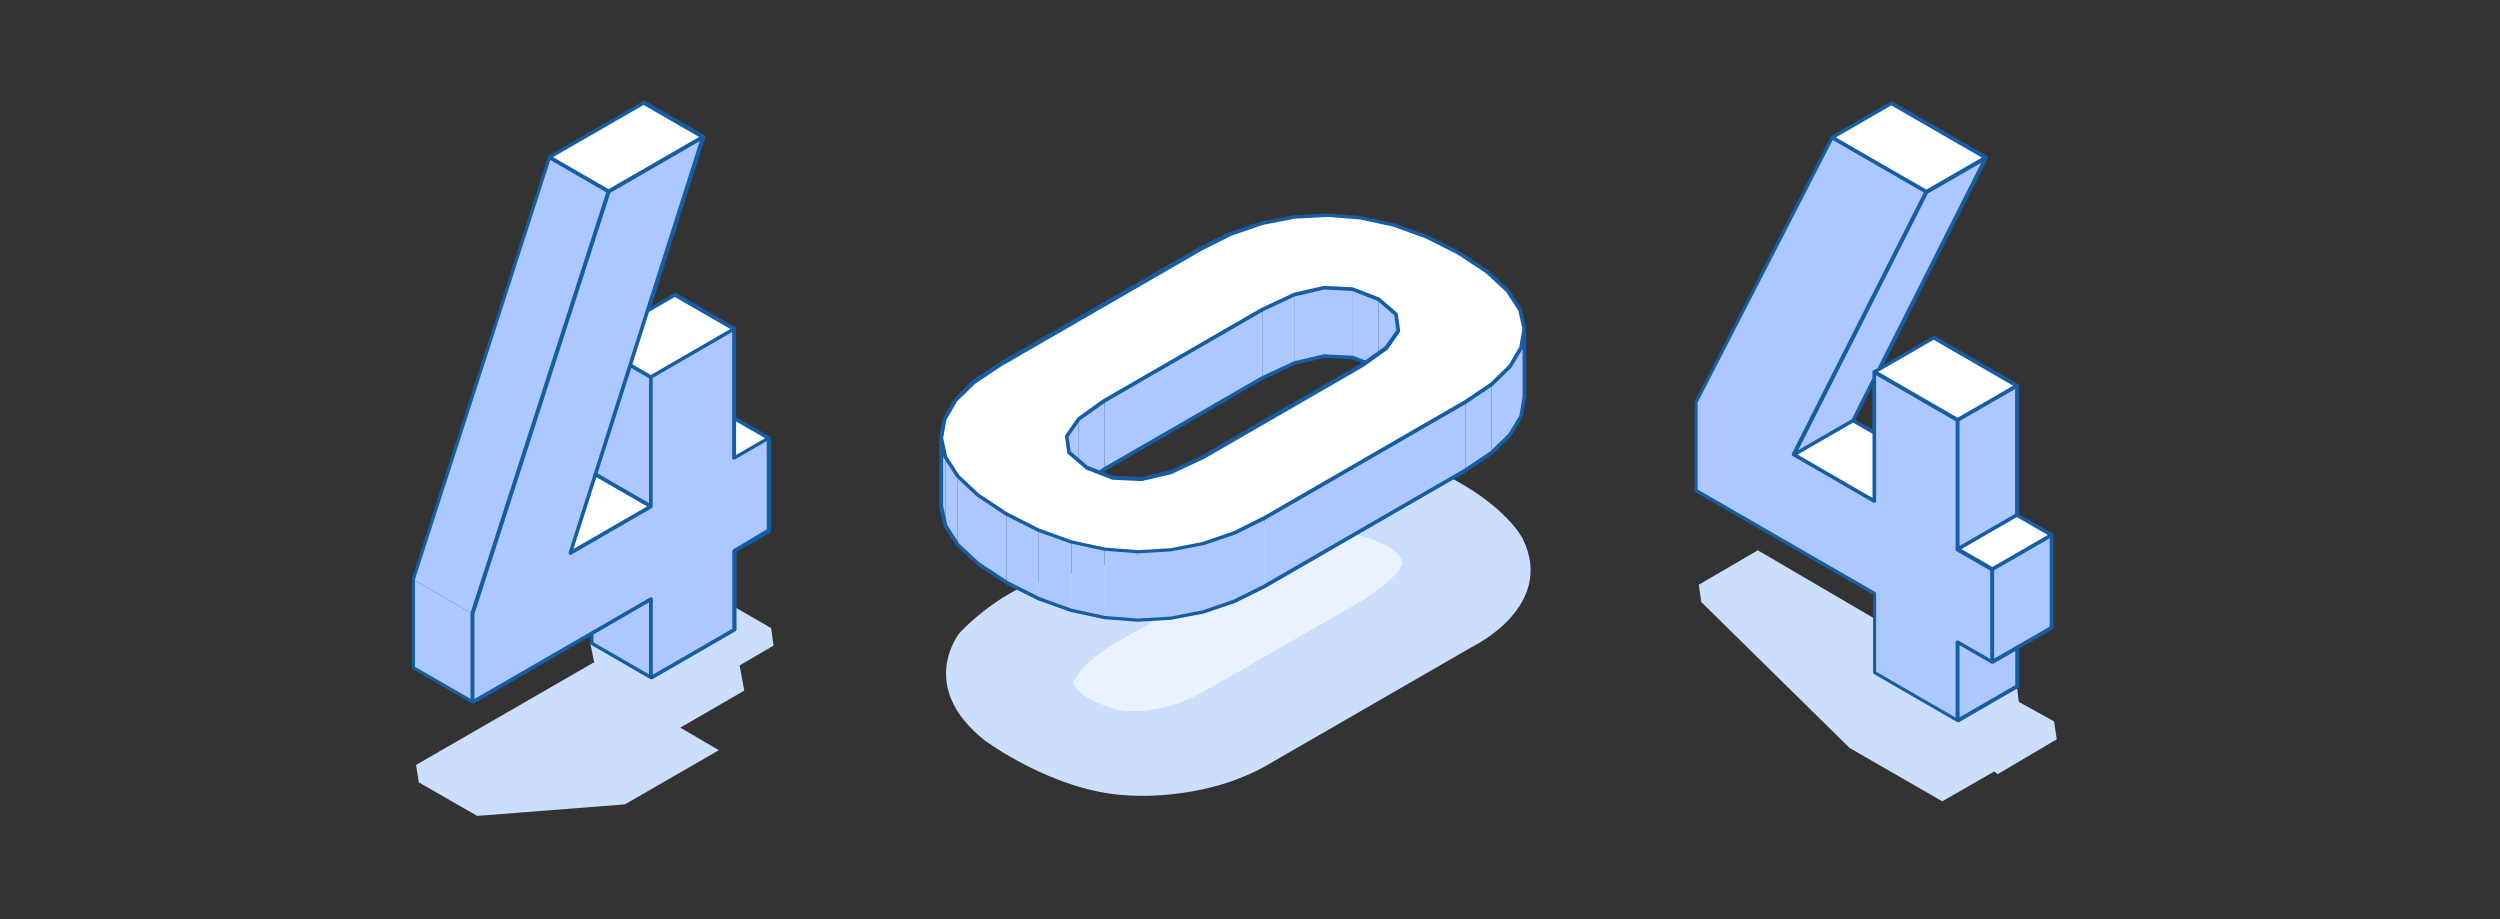 <?xml version="1.0" encoding="utf-8"?>
<!-- Generator: Adobe Illustrator 26.1.0, SVG Export Plug-In . SVG Version: 6.00 Build 0)  -->
<svg version="1.1" xmlns="http://www.w3.org/2000/svg" xmlns:xlink="http://www.w3.org/1999/xlink" x="0px" y="0px"
	 viewBox="0 0 1648.2 606" style="enable-background:new 0 0 1648.2 606;" xml:space="preserve">
<rect x="0" y="0" width="1648.2" height="606" fill="#333333" stroke="none"/>
<style type="text/css">
	.st0{display:none;}
	.st1{display:inline;fill:#EBF2FF;}
	.st2{fill:#CCDEFE;}
	.st3{fill:#EBF2FF;}
	.st4{fill:#ACC8FE;}
	.st5{fill:#FFFFFF;}
	.st6{display:inline;}
	.st7{fill:#175DA3;}
</style>
<g id="Background" class="st0">
	<rect x="-485.9" y="-409.1" class="st1" width="2600" height="1621"/>
</g>
<g id="Shadow">
	<polygon class="st2" points="314.6,537.9 412,530.3 473.9,494.6 448.5,479.7 490.7,455.3 487.6,438.7 510,425.6 508.4,414.1 
		478.1,396.6 389.2,424.2 391.7,436.6 274.3,504.3 276.1,515.8 	"/>
	<path class="st2" d="M1003.9,355.2c0,0-10.2-21.3-50.3-41.7l-278.9,73.1c0,0-20.9,8.9-41.8,30.3c0,0-29.2,35.2,16.4,71.3
		c0,0,45,33.4,93,36.1c0,0,48.4,4.7,91.2-18.8L971,426.2C971,426.2,1025.9,399.8,1003.9,355.2z"/>
	<path class="st3" d="M924.5,371.6c-0.1,0.4-0.2,0.8-0.4,1.3c-3.7,8.4-24,21.9-24,21.9l-105.2,60.4c-33.2,19.1-59,12.5-59,12.5
		c-30.2-9.1-28.1-18.4-28.1-18.4c7.1-13.8,26.1-24.4,26.1-24.4l31.7-18.3l124.4-55.2C925.7,359.4,924.5,371.6,924.5,371.6z"/>
	<polygon class="st2" points="1158.9,362.8 1120,385.5 1121.6,396.9 1219.4,493.1 1280.5,528.3 1314.8,508.6 1317,510.4 1356,487.4 
		1354.2,475.6 1330.9,462.7 1328.9,444.7 1240.4,410.5 	"/>
</g>
<g id="Fill">
	<g>
		<polygon class="st4" points="1313.5,375.3 1313.5,436.4 1290.6,423.2 1290.6,475.1 1235.7,443.3 1235.7,391.5 1118,323.5 
			1118,265.2 1207.8,90.6 1270,126.5 1182.6,299.7 1235.7,330.4 1235.7,285.2 1235.7,249.3 1235.7,245.2 1290.6,276.9 1290.6,362.1 
					"/>
		<polygon class="st4" points="1313.5,436.4 1313.5,375.3 1352.6,352.7 1352.6,413.8 1329.8,427 		"/>
		<polygon class="st5" points="1313.5,375.3 1290.6,362.1 1329.8,339.5 1352.6,352.7 		"/>
		<polygon class="st4" points="1290.6,362.1 1290.6,276.9 1329.8,254.3 1329.8,339.5 		"/>
		<polygon class="st5" points="1235.7,330.4 1182.6,299.7 1221.7,277.1 1235.7,285.2 		"/>
		<polygon class="st4" points="1290.6,423.2 1313.5,436.4 1329.8,427 1329.8,452.5 1290.6,475.1 		"/>
		<polygon class="st5" points="1270,126.5 1207.8,90.6 1246.9,68 1309.1,103.9 		"/>
		<polygon class="st4" points="1182.6,299.7 1270,126.5 1309.1,103.9 1238.7,243.4 1235.7,245.2 1235.7,249.3 1221.7,277.1 		"/>
		<polygon class="st5" points="1290.6,276.9 1235.7,245.2 1238.7,243.4 1274.8,222.6 1329.8,254.3 		"/>
	</g>
	<g>
		<polygon class="st4" points="663.5,384 644.8,371.6 644.8,326.4 663.5,338.8 		"/>
		<polygon class="st4" points="644.8,371.6 631.4,359.1 631.4,313.9 644.8,326.4 		"/>
		<polygon class="st4" points="631.4,359.1 623.3,346.5 623.3,301.3 631.4,313.9 		"/>
		<polygon class="st4" points="623.3,346.5 620.5,333.8 620.5,288.6 623.3,301.3 		"/>
		<polygon class="st4" points="1005,261.8 1002.8,274.4 1002.8,229.2 1005,216.7 		"/>
		<polygon class="st4" points="1002.8,274.4 995.5,286.6 995.5,241.4 1002.8,229.2 		"/>
		<polygon class="st4" points="995.5,286.6 983.3,298.4 983.3,253.3 995.5,241.4 		"/>
		<polygon class="st4" points="983.3,298.4 966.1,310 966.1,264.8 983.3,253.3 		"/>
		<polygon class="st4" points="966.1,310 833.5,386.5 833.5,341.3 966.1,264.8 		"/>
		<polygon class="st4" points="833.5,386.5 813.6,396.4 813.6,351.2 833.5,341.3 		"/>
		<polygon class="st4" points="813.6,396.4 793,403.5 793,358.3 813.6,351.2 		"/>
		<polygon class="st4" points="793,403.5 771.9,407.6 771.9,362.4 793,358.3 		"/>
		<polygon class="st4" points="771.9,407.6 750.1,408.9 750.1,363.7 771.9,362.4 		"/>
		<polygon class="st4" points="750.1,408.9 728.2,407.2 728.2,362 750.1,363.7 		"/>
		<polygon class="st4" points="728.2,407.2 706.4,402.5 706.4,357.3 728.2,362 		"/>
		<polygon class="st4" points="706.4,402.5 684.8,394.7 684.8,349.6 706.4,357.3 		"/>
		<polygon class="st4" points="684.8,394.7 663.5,384 663.5,338.8 684.8,349.6 		"/>
		<path class="st5" d="M733.7,314.9l18.5,0.9l19.7-4.6l20.7-9.7l104.5-60.3l3-2.2l8.6-6.1l5.2-3.7l6.4-9.2l1.5-2.2l-1.5-10.7
			l-11.6-10l-17.3-6.7l-18.5-0.9l-19.7,4.6l-20.7,9.7l-104.5,60.3l-16.8,12l-7.9,11.4l1.5,10.7l6.4,5.5l5.2,4.5l8.6,3.3L733.7,314.9
			z M663.5,338.8l-18.7-12.4l-13.4-12.5l-8.1-12.6l-2.8-12.7l2.3-12.6l7.2-12.2l12.1-11.8l17-11.4l132.5-76.5l20-9.9l20.6-7
			l21.2-4.1l21.8-1.3l22,1.7l21.8,4.7l21.6,7.7l21.4,10.8l18.7,12.4l13.5,12.5l8.2,12.5l2.9,12.6l-2.2,12.5l-7.2,12.2l-12.2,11.9
			l-17.2,11.6l-132.5,76.5l-20,9.9l-20.6,7l-21.2,4.1l-21.8,1.3l-22-1.7l-21.8-4.7l-21.6-7.7L663.5,338.8z"/>
		<polygon class="st4" points="900.1,239 891.4,235.7 891.4,190.5 908.7,197.2 908.7,232.9 		"/>
		<polygon class="st4" points="891.4,235.7 872.9,234.8 872.9,189.6 891.4,190.5 		"/>
		<polygon class="st4" points="872.9,234.8 853.2,239.4 853.2,194.2 872.9,189.6 		"/>
		<polygon class="st4" points="853.2,239.4 832.5,249.1 832.5,203.9 853.2,194.2 		"/>
		<polygon class="st4" points="832.5,249.1 728.1,309.4 728.1,264.2 832.5,203.9 		"/>
		<polygon class="st4" points="728.1,309.4 725,311.6 716.4,308.2 711.2,303.8 711.2,276.2 728.1,264.2 		"/>
		<polygon class="st4" points="908.7,197.2 920.3,207.2 920.3,220.1 913.9,229.2 908.7,232.9 		"/>
		<polygon class="st4" points="703.3,287.6 711.2,276.2 711.2,303.8 704.8,298.3 		"/>
		<polygon class="st4" points="920.3,207.2 921.9,217.9 920.3,220.1 		"/>
	</g>
	<g>
		<polygon class="st4" points="506.9,288.9 506.9,350 484.1,363.2 484.1,415.1 429.1,446.8 429.1,395 390,417.5 311.4,462.9 
			311.4,404.6 401.2,126.3 463.4,90.4 426.9,204.7 415.5,240.7 392.5,312.7 376,364.5 429.1,333.8 429.1,248.6 484.1,216.9 
			484.1,275.7 484.1,302.1 		"/>
		<polygon class="st4" points="429.1,395 429.1,446.8 390,424.2 390,417.5 		"/>
		<polygon class="st5" points="506.9,288.9 484.1,302.1 484.1,275.7 		"/>
		<polygon class="st4" points="429.1,248.6 429.1,333.8 392.5,312.7 415.5,240.7 		"/>
		<polygon class="st4" points="311.4,404.6 311.4,462.9 272.3,440.3 272.3,382 		"/>
		<polygon class="st4" points="401.2,126.3 311.4,404.6 272.3,382 362.1,103.7 		"/>
		<polygon class="st5" points="429.1,333.8 376,364.5 392.5,312.7 		"/>
		<polygon class="st5" points="463.4,90.4 401.2,126.3 362.1,103.7 424.3,67.8 		"/>
		<polygon class="st5" points="484.1,216.9 429.1,248.6 415.5,240.7 426.9,204.7 444.9,194.3 		"/>
	</g>
</g>
<g id="Text" class="st0">
	<g class="st6">
		<path class="st7" d="M435.4,693.4c-5.8-1.7-10-3.7-12.6-6.1c-2.6-2.4-4-5.4-4-9c0-4,1.6-7.4,4.8-10c3.2-2.6,7.4-4,12.6-4
			c3.5,0,6.6,0.7,9.4,2c2.8,1.4,4.9,3.2,6.4,5.6c1.5,2.4,2.3,5,2.3,7.8h-6.8c0-3.1-1-5.5-3-7.3c-2-1.8-4.7-2.7-8.3-2.7
			c-3.3,0-5.9,0.7-7.8,2.2c-1.9,1.5-2.8,3.5-2.8,6.1c0,2.1,0.9,3.9,2.7,5.3c1.8,1.4,4.8,2.8,9,4c4.3,1.2,7.6,2.5,10,4
			c2.4,1.4,4.2,3.1,5.3,5c1.2,1.9,1.7,4.2,1.7,6.8c0,4.1-1.6,7.5-4.9,10s-7.6,3.7-13,3.7c-3.5,0-6.8-0.7-9.8-2c-3-1.3-5.4-3.2-7-5.5
			c-1.7-2.3-2.5-5-2.5-8h6.8c0,3.1,1.1,5.5,3.4,7.3c2.3,1.8,5.3,2.7,9.2,2.7c3.6,0,6.3-0.7,8.2-2.2c1.9-1.5,2.8-3.4,2.8-5.9
			s-0.9-4.4-2.6-5.8C443.2,696,440,694.7,435.4,693.4z"/>
		<path class="st7" d="M460.3,696.8c0-3.7,0.7-7.1,2.2-10.1c1.5-3,3.5-5.3,6.1-6.9c2.6-1.6,5.6-2.4,8.9-2.4c5.2,0,9.4,1.8,12.6,5.4
			c3.2,3.6,4.8,8.4,4.8,14.3v0.5c0,3.7-0.7,7-2.1,10c-1.4,2.9-3.4,5.2-6.1,6.9c-2.6,1.6-5.7,2.5-9.1,2.5c-5.2,0-9.3-1.8-12.5-5.4
			c-3.2-3.6-4.8-8.3-4.8-14.2V696.8z M466.9,697.6c0,4.2,1,7.6,2.9,10.2c2,2.6,4.6,3.8,7.9,3.8c3.3,0,5.9-1.3,7.9-3.9
			c1.9-2.6,2.9-6.2,2.9-10.9c0-4.2-1-7.6-3-10.1c-2-2.6-4.6-3.9-7.9-3.9c-3.2,0-5.8,1.3-7.8,3.8
			C467.8,689.2,466.9,692.8,466.9,697.6z"/>
		<path class="st7" d="M521.5,684c-1-0.2-2.1-0.2-3.2-0.2c-4.3,0-7.2,1.8-8.7,5.4v27h-6.5v-38h6.3l0.1,4.4c2.1-3.4,5.2-5.1,9.1-5.1
			c1.3,0,2.2,0.2,2.9,0.5V684z"/>
		<path class="st7" d="M545.9,684c-1-0.2-2.1-0.2-3.2-0.2c-4.3,0-7.2,1.8-8.7,5.4v27h-6.5v-38h6.3l0.1,4.4c2.1-3.4,5.2-5.1,9.1-5.1
			c1.3,0,2.2,0.2,2.9,0.5V684z"/>
		<path class="st7" d="M564.3,706.6l8.9-28.5h7L564.8,722c-2.4,6.3-6.1,9.5-11.3,9.5l-1.2-0.1l-2.4-0.5v-5.3l1.8,0.1
			c2.2,0,3.9-0.4,5.2-1.3c1.2-0.9,2.2-2.5,3-4.9l1.4-3.9l-13.6-37.6h7.1L564.3,706.6z"/>
		<path class="st7" d="M585.7,726.4l-3.7-2.5c2.2-3.1,3.4-6.2,3.4-9.5v-5.9h6.4v5.1c0,2.4-0.6,4.7-1.7,7.1
			C588.9,723,587.4,724.9,585.7,726.4z"/>
		<path class="st7" d="M626.7,668.9v9.2h7.1v5h-7.1v23.6c0,1.5,0.3,2.7,0.9,3.4s1.7,1.1,3.2,1.1c0.8,0,1.8-0.1,3.1-0.4v5.2
			c-1.7,0.5-3.4,0.7-5,0.7c-2.9,0-5.1-0.9-6.6-2.6c-1.5-1.8-2.2-4.3-2.2-7.5v-23.6h-6.9v-5h6.9v-9.2H626.7z"/>
		<path class="st7" d="M647.9,682.7c2.9-3.5,6.6-5.3,11.2-5.3c8,0,12.1,4.5,12.2,13.6v25.1h-6.5V691c0-2.7-0.7-4.8-1.9-6.1
			c-1.2-1.3-3.1-2-5.7-2c-2.1,0-4,0.6-5.6,1.7c-1.6,1.1-2.8,2.6-3.7,4.4v27.1h-6.5v-54h6.5V682.7z"/>
		<path class="st7" d="M696.8,716.9c-5.2,0-9.4-1.7-12.6-5.1c-3.2-3.4-4.9-7.9-4.9-13.6V697c0-3.8,0.7-7.1,2.2-10.1
			c1.4-3,3.5-5.3,6-7c2.6-1.7,5.4-2.5,8.4-2.5c4.9,0,8.8,1.6,11.5,4.9c2.7,3.3,4.1,7.9,4.1,14v2.7h-25.8c0.1,3.8,1.2,6.8,3.3,9.1
			c2.1,2.3,4.8,3.5,8,3.5c2.3,0,4.2-0.5,5.8-1.4c1.6-0.9,3-2.2,4.2-3.7l4,3.1C708,714.4,703.2,716.9,696.8,716.9z M696,682.8
			c-2.6,0-4.8,1-6.6,2.9c-1.8,1.9-2.9,4.6-3.3,8h19.1v-0.5c-0.2-3.3-1.1-5.9-2.7-7.7C700.9,683.7,698.7,682.8,696,682.8z"/>
		<path class="st7" d="M769.1,697.6c0,5.8-1.3,10.5-4,14c-2.6,3.5-6.2,5.3-10.8,5.3c-4.6,0-8.2-1.5-10.9-4.4v18.3H737v-52.7h5.9
			l0.3,4.2c2.6-3.3,6.3-4.9,11-4.9c4.6,0,8.2,1.7,10.8,5.2c2.7,3.4,4,8.2,4,14.4V697.6z M762.6,696.8c0-4.3-0.9-7.7-2.7-10.2
			c-1.8-2.5-4.3-3.7-7.5-3.7c-3.9,0-6.9,1.7-8.9,5.2v18.2c1.9,3.5,4.9,5.2,8.9,5.2c3.1,0,5.6-1.2,7.4-3.7
			C761.7,705.4,762.6,701.7,762.6,696.8z"/>
		<path class="st7" d="M800.9,716.2c-0.4-0.8-0.7-2.1-0.9-4c-3,3.1-6.6,4.7-10.8,4.7c-3.8,0-6.8-1.1-9.2-3.2
			c-2.4-2.1-3.6-4.8-3.6-8.1c0-4,1.5-7,4.5-9.2c3-2.2,7.2-3.3,12.7-3.3h6.3v-3c0-2.3-0.7-4.1-2-5.4c-1.4-1.3-3.4-2-6-2
			c-2.3,0-4.3,0.6-5.8,1.8c-1.6,1.2-2.4,2.6-2.4,4.3h-6.5c0-1.9,0.7-3.7,2-5.5c1.3-1.8,3.2-3.2,5.5-4.2c2.3-1,4.8-1.5,7.6-1.5
			c4.4,0,7.8,1.1,10.3,3.3c2.5,2.2,3.8,5.2,3.9,9.1v17.5c0,3.5,0.4,6.3,1.3,8.3v0.6H800.9z M790.1,711.2c2,0,4-0.5,5.8-1.6
			s3.2-2.4,4-4.1v-7.8h-5.1c-8,0-12,2.3-12,7c0,2,0.7,3.6,2,4.8C786.2,710.6,788,711.2,790.1,711.2z"/>
		<path class="st7" d="M815,696.8c0-5.9,1.4-10.6,4.1-14.2c2.7-3.5,6.4-5.3,10.9-5.3c4.6,0,8.3,1.6,10.9,4.9l0.3-4.2h5.9v37.1
			c0,4.9-1.5,8.8-4.4,11.6c-2.9,2.8-6.8,4.3-11.8,4.3c-2.7,0-5.4-0.6-8.1-1.8c-2.6-1.2-4.6-2.8-6-4.8l3.4-3.9
			c2.8,3.4,6.2,5.2,10.2,5.2c3.2,0,5.6-0.9,7.4-2.7c1.8-1.8,2.7-4.3,2.7-7.5v-3.3c-2.6,3-6.2,4.5-10.7,4.5c-4.5,0-8.1-1.8-10.8-5.4
			C816.4,707.9,815,703,815,696.8z M821.5,697.6c0,4.3,0.9,7.7,2.6,10.1c1.8,2.4,4.2,3.7,7.4,3.7c4.1,0,7.1-1.9,9-5.6v-17.4
			c-2-3.6-5-5.4-9-5.4c-3.2,0-5.6,1.2-7.4,3.7C822.4,689.1,821.5,692.7,821.5,697.6z"/>
		<path class="st7" d="M872.7,716.9c-5.2,0-9.4-1.7-12.6-5.1c-3.2-3.4-4.9-7.9-4.9-13.6V697c0-3.8,0.7-7.1,2.2-10.1
			c1.4-3,3.5-5.3,6-7c2.6-1.7,5.4-2.5,8.4-2.5c4.9,0,8.8,1.6,11.5,4.9c2.7,3.3,4.1,7.9,4.1,14v2.7h-25.8c0.1,3.8,1.2,6.8,3.3,9.1
			c2.1,2.3,4.8,3.5,8,3.5c2.3,0,4.2-0.5,5.8-1.4c1.6-0.9,3-2.2,4.2-3.7l4,3.1C883.9,714.4,879.1,716.9,872.7,716.9z M871.9,682.8
			c-2.6,0-4.8,1-6.6,2.9c-1.8,1.9-2.9,4.6-3.3,8h19.1v-0.5c-0.2-3.3-1.1-5.9-2.7-7.7C876.8,683.7,874.6,682.8,871.9,682.8z"/>
		<path class="st7" d="M919.1,678.1l0.2,4.8c2.9-3.7,6.7-5.5,11.4-5.5c8,0,12.1,4.5,12.2,13.6v25.1h-6.5V691c0-2.7-0.7-4.8-1.9-6.1
			c-1.2-1.3-3.1-2-5.7-2c-2.1,0-4,0.6-5.6,1.7s-2.8,2.6-3.7,4.4v27.1h-6.5v-38H919.1z"/>
		<path class="st7" d="M950.9,696.8c0-3.7,0.7-7.1,2.2-10.1c1.5-3,3.5-5.3,6.1-6.9c2.6-1.6,5.6-2.4,8.9-2.4c5.2,0,9.4,1.8,12.6,5.4
			c3.2,3.6,4.8,8.4,4.8,14.3v0.5c0,3.7-0.7,7-2.1,10c-1.4,2.9-3.4,5.2-6.1,6.9c-2.6,1.6-5.7,2.5-9.1,2.5c-5.2,0-9.3-1.8-12.5-5.4
			c-3.2-3.6-4.8-8.3-4.8-14.2V696.8z M957.5,697.6c0,4.2,1,7.6,2.9,10.2c2,2.6,4.6,3.8,7.9,3.8c3.3,0,5.9-1.3,7.9-3.9
			c1.9-2.6,2.9-6.2,2.9-10.9c0-4.2-1-7.6-3-10.1c-2-2.6-4.6-3.9-7.9-3.9c-3.2,0-5.8,1.3-7.8,3.8
			C958.4,689.2,957.5,692.8,957.5,697.6z"/>
		<path class="st7" d="M1002.5,668.9v9.2h7.1v5h-7.1v23.6c0,1.5,0.3,2.7,0.9,3.4c0.6,0.8,1.7,1.1,3.2,1.1c0.8,0,1.8-0.1,3.1-0.4v5.2
			c-1.7,0.5-3.4,0.7-5,0.7c-2.9,0-5.1-0.9-6.6-2.6c-1.5-1.8-2.2-4.3-2.2-7.5v-23.6h-6.9v-5h6.9v-9.2H1002.5z"/>
		<path class="st7" d="M1038.3,716.2v-33h-6v-5h6v-3.9c0-4.1,1.1-7.2,3.3-9.5c2.2-2.2,5.3-3.3,9.2-3.3c1.5,0,3,0.2,4.5,0.6l-0.4,5.2
			c-1.1-0.2-2.3-0.3-3.5-0.3c-2.1,0-3.7,0.6-4.9,1.9c-1.1,1.2-1.7,3-1.7,5.3v4h8.1v5h-8.1v33H1038.3z"/>
		<path class="st7" d="M1058.3,696.8c0-3.7,0.7-7.1,2.2-10.1c1.5-3,3.5-5.3,6.1-6.9c2.6-1.6,5.6-2.4,8.9-2.4c5.2,0,9.4,1.8,12.6,5.4
			c3.2,3.6,4.8,8.4,4.8,14.3v0.5c0,3.7-0.7,7-2.1,10c-1.4,2.9-3.4,5.2-6.1,6.9c-2.6,1.6-5.7,2.5-9.1,2.5c-5.2,0-9.3-1.8-12.5-5.4
			c-3.2-3.6-4.8-8.3-4.8-14.2V696.8z M1064.9,697.6c0,4.2,1,7.6,2.9,10.2c2,2.6,4.6,3.8,7.9,3.8c3.3,0,5.9-1.3,7.9-3.9
			c1.9-2.6,2.9-6.2,2.9-10.9c0-4.2-1-7.6-3-10.1c-2-2.6-4.6-3.9-7.9-3.9c-3.2,0-5.8,1.3-7.8,3.8S1064.9,692.8,1064.9,697.6z"/>
		<path class="st7" d="M1124.6,712.4c-2.5,3-6.2,4.5-11.1,4.5c-4.1,0-7.1-1.2-9.3-3.5c-2.1-2.4-3.2-5.8-3.2-10.5v-24.8h6.5v24.6
			c0,5.8,2.3,8.6,7,8.6c5,0,8.3-1.9,9.9-5.6v-27.7h6.5v38h-6.2L1124.6,712.4z"/>
		<path class="st7" d="M1147,678.1l0.2,4.8c2.9-3.7,6.7-5.5,11.4-5.5c8,0,12.1,4.5,12.2,13.6v25.1h-6.5V691c0-2.7-0.7-4.8-1.9-6.1
			c-1.2-1.3-3.1-2-5.7-2c-2.1,0-4,0.6-5.6,1.7c-1.6,1.1-2.8,2.6-3.7,4.4v27.1h-6.5v-38H1147z"/>
		<path class="st7" d="M1178.9,696.8c0-5.8,1.4-10.5,4.1-14.1c2.8-3.6,6.4-5.3,10.9-5.3c4.5,0,8,1.5,10.6,4.6v-19.8h6.5v54h-6
			l-0.3-4.1c-2.6,3.2-6.2,4.8-10.9,4.8c-4.4,0-8-1.8-10.8-5.4c-2.8-3.6-4.2-8.3-4.2-14.1V696.8z M1185.5,697.6
			c0,4.3,0.9,7.7,2.7,10.1c1.8,2.4,4.2,3.7,7.4,3.7c4.1,0,7.1-1.9,9-5.6v-17.5c-1.9-3.6-4.9-5.4-9-5.4c-3.2,0-5.7,1.2-7.5,3.7
			C1186.3,689.1,1185.5,692.7,1185.5,697.6z"/>
	</g>
</g>
<g id="Outline">
	<g>
		<path class="st7" d="M1006.2,216.4C1006.2,216.4,1006.2,216.4,1006.2,216.4l-2.9-12.6c0-0.1-0.1-0.1-0.1-0.2c0-0.1,0-0.1-0.1-0.2
			l-8.2-12.5c0,0-0.1-0.1-0.1-0.1c0,0-0.1-0.1-0.1-0.1l-13.5-12.5c0,0-0.1,0-0.1-0.1c0,0,0-0.1-0.1-0.1l-18.7-12.4c0,0,0,0-0.1,0
			c0,0,0,0-0.1,0l-21.4-10.8c0,0,0,0-0.1,0c0,0,0,0-0.1,0l-21.6-7.7c0,0-0.1,0-0.1,0c0,0,0,0-0.1,0l-21.8-4.7c0,0-0.1,0-0.1,0
			c0,0-0.1,0-0.1,0l-22-1.7c0,0-0.1,0-0.1,0c0,0-0.1,0-0.1,0l-21.8,1.3c0,0-0.1,0-0.1,0c0,0-0.1,0-0.1,0l-21.2,4.1c0,0-0.1,0-0.1,0
			c0,0-0.1,0-0.1,0l-20.6,7c0,0,0,0-0.1,0c0,0-0.1,0-0.1,0l-20,9.9c0,0,0,0,0,0c0,0,0,0,0,0l-132.5,76.5c0,0,0,0,0,0c0,0,0,0,0,0
			l-17,11.4c0,0-0.1,0.1-0.1,0.1c0,0-0.1,0-0.1,0.1L629.1,263c0,0-0.1,0.1-0.1,0.1c0,0-0.1,0.1-0.1,0.1l-7.2,12.2
			c0,0.1,0,0.1-0.1,0.2c0,0.1-0.1,0.1-0.1,0.2l-2.3,12.6c0,0,0,0,0,0l0,0c0,0,0,0.1,0,0.1c0,0,0,0.1,0,0.1v45.2c0,0,0,0.1,0,0.1
			c0,0,0,0.1,0,0.1l2.8,12.7c0,0.1,0.1,0.3,0.2,0.4c0,0,0,0,0,0l8.1,12.6c0.1,0.1,0.1,0.2,0.2,0.2c0,0,0,0,0,0l0,0c0,0,0,0,0,0
			l13.4,12.5c0,0,0.1,0,0.1,0.1c0,0,0,0.1,0.1,0.1l18.7,12.4c0,0,0.1,0,0.1,0c0,0,0,0,0,0l21.4,10.8c0,0,0.1,0,0.1,0c0,0,0,0,0,0
			l21.6,7.7c0,0,0.1,0,0.1,0c0,0,0,0,0.1,0l21.8,4.7c0,0,0.1,0,0.1,0c0,0,0,0,0,0l22,1.7c0,0,0.1,0,0.1,0c0,0,0,0,0,0c0,0,0,0,0,0
			c0,0,0,0,0,0c0,0,0,0,0,0c0,0,0,0,0.1,0l21.8-1.3c0,0,0,0,0,0c0,0,0.1,0,0.1,0l21.2-4.1c0,0,0,0,0.1,0c0,0,0.1,0,0.1,0l20.6-7
			c0,0,0,0,0,0c0,0,0.1,0,0.1,0l20-9.9c0,0,0,0,0,0c0,0,0,0,0,0l132.5-76.5c0,0,0,0,0,0c0,0,0,0,0,0l17.2-11.6c0,0,0-0.1,0.1-0.1
			c0,0,0.1,0,0.1-0.1l12.2-11.9c0.1-0.1,0.2-0.2,0.2-0.3l7.2-12.2c0,0,0,0,0,0c0.1-0.1,0.1-0.3,0.2-0.4l2.2-12.5c0,0,0-0.1,0-0.1
			c0,0,0-0.1,0-0.1v-45.2c0,0,0-0.1,0-0.1C1006.2,216.5,1006.2,216.4,1006.2,216.4z M994.6,285.8l-12,11.7l-17.1,11.5l-132.5,76.5
			l-19.8,9.9l-20.4,7l-21,4.1l-21.6,1.3l-21.8-1.7l-21.6-4.7l-21.4-7.7l-21.2-10.7l-18.6-12.3l-13.2-12.3l-7.9-12.3l-2.7-12.4v-33.6
			l0.3,1.5c0,0.1,0.1,0.3,0.2,0.4c0,0,0,0,0,0l8.1,12.6c0.1,0.1,0.1,0.2,0.2,0.2c0,0,0,0,0,0l0,0c0,0,0,0,0,0l13.4,12.5
			c0,0,0.1,0,0.1,0.1c0,0,0,0.1,0.1,0.1l18.7,12.4c0,0,0.1,0,0.1,0c0,0,0,0,0,0l21.4,10.8c0,0,0.1,0,0.1,0c0,0,0,0,0,0l21.6,7.7
			c0,0,0.1,0,0.1,0c0,0,0,0,0.1,0l21.8,4.7c0,0,0.1,0,0.1,0c0,0,0,0,0,0l22,1.7c0,0,0.1,0,0.1,0c0,0,0,0,0,0c0,0,0,0,0,0
			c0,0,0,0,0,0c0,0,0,0,0,0c0,0,0,0,0.1,0l21.8-1.3c0,0,0,0,0,0c0,0,0.1,0,0.1,0l21.2-4.1c0,0,0,0,0.1,0c0,0,0.1,0,0.1,0l20.6-7
			c0,0,0,0,0,0c0,0,0.1,0,0.1,0l20-9.9c0,0,0,0,0,0c0,0,0,0,0,0l132.5-76.5c0,0,0,0,0,0c0,0,0,0,0,0l17.2-11.6c0,0,0-0.1,0.1-0.1
			c0,0,0.1,0,0.1-0.1l12.2-11.9c0.1-0.1,0.2-0.2,0.2-0.3l7.1-12v31.7l-2.1,12.2L994.6,285.8z M631,264.6l11.9-11.6l16.9-11.3
			l132.5-76.5l19.8-9.9l20.4-7l21-4.1L875,143l21.8,1.7l21.6,4.7l21.4,7.7l21.2,10.7l18.6,12.3l13.3,12.3l8,12.2l2.8,12.2l-2.1,12
			l-7,11.9l-12,11.7l-17.1,11.5l-132.5,76.5l-19.8,9.9l-20.4,7l-21,4.1l-21.6,1.3l-21.8-1.7l-21.6-4.7l-21.4-7.7l-21.2-10.7
			l-18.6-12.3l-13.2-12.3l-7.9-12.3l-2.7-12.2l2.2-12.1L631,264.6z"/>
		<path class="st7" d="M702.1,287.3c0,0.1,0,0.2,0,0.3c0,0.1,0,0.1,0,0.2l1.5,10.7c0,0.1,0,0.1,0.1,0.2c0,0.1,0,0.1,0.1,0.2
			c0.1,0.1,0.2,0.3,0.3,0.4c0,0,0,0,0,0l6.4,5.5l5.2,4.5c0.1,0.1,0.2,0.1,0.3,0.2c0,0,0.1,0,0.1,0.1l8.6,3.3l8.7,3.4
			c0.1,0,0.2,0,0.2,0c0,0,0.1,0,0.1,0l18.5,0.9c0,0,0,0,0.1,0c0,0,0,0,0,0c0.1,0,0.2,0,0.3,0l19.7-4.6c0,0,0,0,0,0l0,0c0,0,0,0,0,0
			c0.1,0,0.2,0,0.2-0.1l20.7-9.7c0,0,0,0,0,0c0,0,0,0,0.1,0l104.5-60.3c0,0,0,0,0,0c0,0,0,0,0.1,0l3-2.1c0,0,0,0,0,0l0,0
			c0,0,0,0,0,0l8.6-6.1l5.2-3.7c0,0,0,0,0,0c0.1-0.1,0.2-0.2,0.3-0.3l6.4-9.2l1.5-2.2c0-0.1,0-0.1,0.1-0.2c0-0.1,0.1-0.2,0.1-0.3
			c0-0.1,0-0.2,0-0.3c0-0.1,0-0.1,0-0.2l-1.5-10.7c0-0.1,0-0.1-0.1-0.2c0-0.1,0-0.2-0.1-0.3c0-0.1-0.1-0.1-0.1-0.2
			c0-0.1-0.1-0.1-0.1-0.2l-11.6-10c-0.1,0-0.1-0.1-0.2-0.1c-0.1,0-0.1-0.1-0.2-0.1l-17.3-6.7c-0.1,0-0.1,0-0.2,0c-0.1,0-0.1,0-0.2,0
			l-18.5-0.9c-0.1,0-0.1,0-0.2,0c-0.1,0-0.1,0-0.2,0L853,193c0,0-0.1,0-0.1,0.1c0,0-0.1,0-0.1,0l-20.7,9.7c0,0,0,0,0,0
			c0,0,0,0-0.1,0l-104.5,60.3c0,0,0,0,0,0c0,0,0,0-0.1,0l-16.8,12c-0.1,0-0.1,0.1-0.1,0.2c0,0.1-0.1,0.1-0.2,0.1l-7.9,11.4
			c0,0.1,0,0.1-0.1,0.2C702.1,287.1,702.1,287.2,702.1,287.3z M712.1,277.1l16.6-11.8L833.1,205l20.6-9.6l19.4-4.5l18.1,0.9
			l16.9,6.5l11.1,9.5l1.4,9.7l-1.2,1.8l-6.3,9l-5,3.6l-8.1,5.7l-8-3.1c-0.1,0-0.1,0-0.2,0c-0.1,0-0.1,0-0.2,0l-18.5-0.9
			c-0.1,0-0.1,0-0.2,0c-0.1,0-0.1,0-0.2,0l-19.7,4.6c0,0-0.1,0-0.1,0.1c0,0-0.1,0-0.1,0L832,248c0,0,0,0,0,0c0,0,0,0-0.1,0
			l-104.5,60.3c0,0,0,0,0,0c0,0,0,0-0.1,0l-2.5,1.8l-7.8-3l-5-4.3l-6.1-5.2l-1.4-9.7L712.1,277.1z M896.4,240.1L792,300.4l-20.6,9.6
			l-19.4,4.5l-18.1-0.9l-6.3-2.4l1.1-0.8l104.4-60.3l20.6-9.6l19.4-4.5l18.1,0.9l6.3,2.4L896.4,240.1z"/>
		<path class="st7" d="M508.1,288.7c0-0.1,0-0.1,0-0.2c0-0.1,0-0.1-0.1-0.2c0,0,0,0,0-0.1c0,0,0,0-0.1-0.1c0,0-0.1-0.1-0.1-0.1
			c0,0-0.1-0.1-0.1-0.1c0,0-0.1-0.1-0.1-0.1c0,0,0,0-0.1,0L485.3,275v-58.1c0,0,0,0,0-0.1c0-0.1,0-0.1,0-0.2c0-0.1,0-0.1,0-0.2
			c0-0.1,0-0.1-0.1-0.2c0,0,0,0,0-0.1c0,0,0,0,0-0.1c0,0-0.1-0.1-0.1-0.1c0,0-0.1-0.1-0.1-0.1c0,0-0.1-0.1-0.1-0.1c0,0,0,0-0.1,0
			l-39.1-22.6c0,0-0.1,0-0.1,0c-0.1,0-0.2-0.1-0.2-0.1c-0.1,0-0.2,0-0.2,0c-0.1,0-0.2,0-0.2,0c-0.1,0-0.2,0-0.2,0.1c0,0-0.1,0-0.1,0
			l-15.2,8.8l35.5-111.3c0,0,0,0,0,0c0,0,0-0.1,0-0.1c0-0.1,0-0.1,0-0.2c0-0.1,0-0.1,0-0.1c0,0,0-0.1,0-0.1c0-0.1,0-0.1-0.1-0.2
			c0-0.1,0-0.1-0.1-0.2c0,0,0,0,0,0c0,0,0,0,0-0.1c0-0.1-0.1-0.1-0.1-0.2c0,0-0.1-0.1-0.1-0.1c0,0-0.1,0-0.1-0.1c0,0,0,0-0.1-0.1
			l-39.1-22.6c0,0-0.1,0-0.1,0c-0.1,0-0.2-0.1-0.2-0.1c-0.1,0-0.2,0-0.2,0c-0.1,0-0.2,0-0.2,0c-0.1,0-0.2,0-0.2,0.1c0,0-0.1,0-0.1,0
			l-62.2,35.9c0,0,0,0-0.1,0c-0.1,0-0.1,0.1-0.2,0.1c0,0-0.1,0.1-0.1,0.1c0,0,0,0.1-0.1,0.1c0,0,0,0-0.1,0.1c0,0,0,0.1,0,0.1
			c0,0-0.1,0.1-0.1,0.1l-89.8,278.3c0,0.1,0,0.1,0,0.2c0,0.1,0,0.1,0,0.2v58.3c0,0.1,0,0.1,0,0.2c0,0.1,0,0.2,0.1,0.3
			c0,0.1,0.1,0.1,0.1,0.2c0,0.1,0.1,0.1,0.1,0.2c0.1,0.1,0.1,0.1,0.2,0.2c0,0,0.1,0.1,0.1,0.1l39.1,22.6c0,0,0,0,0,0
			c0,0,0.1,0,0.1,0c0,0,0.1,0,0.1,0c0,0,0,0,0,0c0.1,0,0.3,0.1,0.4,0.1c0,0,0,0,0,0c0,0,0,0,0,0c0,0,0,0,0,0c0,0,0,0,0,0
			c0.1,0,0.3,0,0.4-0.1c0,0,0,0,0,0c0,0,0.1,0,0.1,0c0,0,0.1,0,0.1,0c0,0,0,0,0,0l76.7-44.3v4.5c0,0.1,0,0.1,0,0.2
			c0,0.1,0,0.2,0.1,0.3c0,0.1,0.1,0.1,0.1,0.2c0,0.1,0.1,0.1,0.1,0.2c0.1,0.1,0.1,0.1,0.2,0.2c0,0,0.1,0.1,0.1,0.1l39.1,22.6
			c0,0,0,0,0,0c0,0,0.1,0,0.1,0c0,0,0.1,0,0.1,0c0,0,0,0,0,0c0.1,0,0.3,0.1,0.4,0.1c0,0,0,0,0,0c0,0,0,0,0,0s0,0,0,0c0,0,0,0,0,0
			c0.1,0,0.3,0,0.4-0.1c0,0,0,0,0,0c0,0,0.1,0,0.1,0c0,0,0.1,0,0.1,0c0,0,0,0,0,0l54.9-31.7c0,0,0.1-0.1,0.1-0.1
			c0.1-0.1,0.1-0.1,0.2-0.2c0.1-0.1,0.1-0.1,0.1-0.2c0-0.1,0.1-0.1,0.1-0.2c0-0.1,0-0.2,0.1-0.3c0-0.1,0-0.1,0-0.2V364l22.2-12.8
			c0,0,0.1-0.1,0.1-0.1c0.1-0.1,0.1-0.1,0.2-0.2c0.1-0.1,0.1-0.1,0.1-0.2c0-0.1,0.1-0.1,0.1-0.2c0-0.1,0-0.2,0.1-0.3
			c0-0.1,0-0.1,0-0.2v-61.1c0,0,0,0,0-0.1C508.2,288.8,508.1,288.7,508.1,288.7z M483.4,362.2c0,0-0.1,0.1-0.1,0.1
			c-0.1,0.1-0.1,0.1-0.2,0.2c-0.1,0.1-0.1,0.1-0.1,0.2c0,0.1-0.1,0.1-0.1,0.2c0,0.1,0,0.2-0.1,0.3c0,0.1,0,0.1,0,0.2v51.1
			l-52.4,30.3V395c0,0,0,0,0-0.1c0-0.1,0-0.2,0-0.2c0-0.1,0-0.2-0.1-0.2c0,0,0,0,0-0.1c0,0-0.1-0.1-0.1-0.1
			c-0.1-0.1-0.1-0.1-0.2-0.2c-0.1-0.1-0.1-0.1-0.2-0.1c-0.1,0-0.1-0.1-0.2-0.1c-0.1,0-0.2,0-0.2-0.1c-0.1,0-0.1,0-0.2,0
			c0,0,0,0-0.1,0c-0.1,0-0.2,0-0.2,0c-0.1,0-0.2,0-0.2,0.1c0,0,0,0-0.1,0l-39.1,22.6l-76.7,44.3v-56l89.6-277.7l58.9-34l-35.5,111.3
			l-11.5,36l-22.9,72l-16.5,51.8c0,0,0,0,0,0c0,0.1,0,0.2,0,0.3c0,0.1,0,0.1,0,0.2c0,0.1,0,0.1,0.1,0.2c0,0.1,0,0.2,0.1,0.3
			c0,0,0,0,0,0c0.1,0.1,0.2,0.2,0.2,0.3c0,0,0,0,0.1,0.1c0.1,0.1,0.2,0.1,0.3,0.2c0,0,0,0,0,0c0,0,0,0,0,0c0.1,0,0.2,0,0.3,0.1
			c0,0,0,0,0,0c0,0,0,0,0,0c0.1,0,0.2,0,0.3-0.1c0,0,0.1,0,0.1,0c0.1,0,0.1,0,0.2-0.1l53.1-30.7c0,0,0,0,0,0l0,0c0,0,0,0,0,0
			c0.1-0.1,0.2-0.1,0.2-0.2c0,0,0,0,0,0c0,0,0-0.1,0.1-0.1c0,0,0-0.1,0.1-0.1c0,0,0,0,0.1-0.1c0,0,0,0,0-0.1c0,0,0-0.1,0.1-0.2
			c0-0.1,0-0.1,0-0.2c0-0.1,0-0.1,0-0.2c0,0,0,0,0-0.1v-84.5l52.4-30.3v56.6v26.4c0,0,0,0,0,0.1c0,0.1,0,0.2,0,0.2
			c0,0.1,0,0.2,0.1,0.2c0,0,0,0,0,0.1c0.1,0.1,0.1,0.2,0.2,0.2c0,0,0,0,0,0c0.1,0.1,0.2,0.2,0.4,0.2c0,0,0.1,0,0.1,0
			c0.1,0.1,0.3,0.1,0.4,0.1c0,0,0,0,0,0c0,0,0,0,0,0c0,0,0,0,0,0c0.1,0,0.3,0,0.4-0.1c0,0,0.1,0,0.1,0c0,0,0.1,0,0.1,0l21-12.1v58.2
			L483.4,362.2z M427.9,397.1v47.5l-36.6-21.1v-5.2L427.9,397.1z M273.5,382.2l89.3-276.7l36.9,21.3l-89.5,277.3c0,0.1,0,0.1,0,0.2
			c0,0.1,0,0.1,0,0.2v56.2l-36.6-21.1V382.2z M424.3,69.2l36.6,21.1l-59.7,34.4l-36.6-21.1L424.3,69.2z M444.9,195.8l36.6,21.1
			l-52.4,30.3l-12.2-7l11-34.6L444.9,195.8z M485.3,277.9l19.1,11l-19.1,11V277.9z M416.2,242.6l11.7,6.8v82.3L394,312.1
			L416.2,242.6z M393.2,314.6l33.4,19.3l-48.5,28L393.2,314.6z"/>
		<path class="st7" d="M1353.8,414c0-0.1,0-0.1,0-0.2v-61.1c0,0,0,0,0-0.1c0-0.1,0-0.1,0-0.2c0-0.1,0-0.1,0-0.2c0-0.1,0-0.1-0.1-0.1
			c0,0,0,0,0-0.1c0,0,0,0-0.1-0.1c0,0-0.1-0.1-0.1-0.1c0,0-0.1-0.1-0.1-0.1c0,0-0.1-0.1-0.1-0.1c0,0,0,0-0.1,0l-22.2-12.8v-84.5
			c0,0,0,0,0-0.1c0-0.1,0-0.1,0-0.2c0-0.1,0-0.1,0-0.2c0-0.1,0-0.1-0.1-0.1c0,0,0,0,0-0.1c0,0,0,0-0.1-0.1c0,0-0.1-0.1-0.1-0.1
			c0,0-0.1-0.1-0.1-0.1c0,0-0.1-0.1-0.1-0.1c0,0,0,0-0.1,0l-54.9-31.7c0,0-0.1,0-0.1,0c-0.1,0-0.2-0.1-0.2-0.1c-0.1,0-0.2,0-0.2,0
			c-0.1,0-0.2,0-0.2,0c-0.1,0-0.2,0-0.2,0.1c0,0-0.1,0-0.1,0l-32.5,18.8l68.5-135.8c0,0,0-0.1,0-0.1c0-0.1,0-0.1,0.1-0.2
			c0,0,0-0.1,0-0.1c0-0.1,0-0.1,0-0.2c0-0.1,0-0.1,0-0.2c0,0,0-0.1,0-0.1c0-0.1,0-0.1-0.1-0.2c0,0,0-0.1,0-0.1c0,0,0,0-0.1-0.1
			c0,0,0-0.1-0.1-0.1c0,0-0.1-0.1-0.1-0.1c-0.1-0.1-0.1-0.1-0.2-0.1c0,0,0,0-0.1-0.1l-62.2-35.9c0,0-0.1,0-0.1,0
			c-0.1,0-0.2-0.1-0.2-0.1c-0.1,0-0.2,0-0.2,0c-0.1,0-0.2,0-0.2,0c-0.1,0-0.2,0-0.2,0.1c0,0-0.1,0-0.1,0l-39.1,22.6c0,0,0,0-0.1,0
			c0,0-0.1,0-0.1,0.1c0,0-0.1,0.1-0.1,0.1c-0.1,0.1-0.1,0.1-0.1,0.2c0,0,0,0-0.1,0.1c0,0,0,0,0,0c0,0,0,0,0,0l-89.8,174.6
			c0,0,0,0,0,0c0,0.1,0,0.2-0.1,0.2c0,0.1,0,0.2,0,0.2c0,0,0,0,0,0v58.3c0,0.1,0,0.1,0,0.2c0,0.1,0,0.2,0.1,0.3
			c0,0.1,0.1,0.1,0.1,0.2c0,0.1,0.1,0.1,0.1,0.2c0.1,0.1,0.1,0.1,0.2,0.2c0,0,0.1,0.1,0.1,0.1l117.1,67.6v51.1c0,0.1,0,0.1,0,0.2
			c0,0.1,0,0.2,0.1,0.3c0,0.1,0.1,0.1,0.1,0.2c0,0.1,0.1,0.1,0.1,0.2c0.1,0.1,0.1,0.1,0.2,0.2c0,0,0.1,0.1,0.1,0.1l54.9,31.7
			c0,0,0,0,0,0c0,0,0.1,0,0.1,0c0,0,0.1,0,0.1,0c0,0,0,0,0,0c0.1,0,0.3,0.1,0.4,0.1c0,0,0,0,0,0c0,0,0,0,0,0c0,0,0,0,0,0
			c0,0,0,0,0,0c0.1,0,0.3,0,0.4-0.1c0,0,0,0,0,0c0,0,0.1,0,0.1,0c0,0,0.1,0,0.1,0c0,0,0,0,0,0l39.1-22.6c0,0,0.1-0.1,0.1-0.1
			c0.1-0.1,0.1-0.1,0.2-0.2c0.1-0.1,0.1-0.1,0.1-0.2c0-0.1,0.1-0.1,0.1-0.2c0-0.1,0-0.2,0.1-0.3c0-0.1,0-0.1,0-0.2v-24.7l22.2-12.8
			c0,0,0.1-0.1,0.1-0.1c0.1-0.1,0.1-0.1,0.2-0.2c0.1-0.1,0.1-0.1,0.1-0.2c0-0.1,0.1-0.1,0.1-0.2
			C1353.8,414.1,1353.8,414.1,1353.8,414z M1328.5,451.8l-36.6,21.1v-47.5l21,12.1c0,0,0,0,0,0c0,0,0.1,0,0.1,0c0,0,0.1,0,0.1,0
			c0,0,0,0,0.1,0c0.1,0,0.2,0.1,0.4,0.1c0,0,0,0,0,0c0,0,0,0,0,0c0,0,0,0,0,0c0,0,0,0,0,0c0.1,0,0.3,0,0.4-0.1c0,0,0,0,0,0
			c0,0,0.1,0,0.1,0c0,0,0.1,0,0.1,0c0,0,0,0,0,0l14.4-8.3V451.8z M1236.9,391.3c0-0.1,0-0.2-0.1-0.3c0-0.1-0.1-0.1-0.1-0.2
			c0-0.1-0.1-0.1-0.1-0.2c-0.1-0.1-0.1-0.1-0.2-0.2c0,0-0.1-0.1-0.1-0.1l-117.1-67.6v-57.3l89.1-173.1l60,34.6l-86.9,172.1
			c0,0,0,0.1,0,0.1c0,0.1-0.1,0.1-0.1,0.2c0,0,0,0.1,0,0.1c0,0.1,0,0.1,0,0.2c0,0.1,0,0.1,0,0.2c0,0,0,0.1,0,0.1
			c0,0.1,0,0.1,0.1,0.2c0,0,0,0.1,0,0.1c0,0,0,0.1,0.1,0.1c0,0,0,0,0.1,0.1c0,0,0,0,0.1,0.1c0.1,0.1,0.2,0.2,0.3,0.2c0,0,0,0,0,0
			l53.1,30.7c0,0,0.1,0,0.1,0c0,0,0.1,0,0.1,0c0.1,0.1,0.3,0.1,0.4,0.1c0,0,0,0,0,0c0,0,0,0,0,0c0,0,0,0,0,0c0.1,0,0.3,0,0.4-0.1
			c0,0,0.1,0,0.1,0c0.1-0.1,0.2-0.1,0.4-0.2c0,0,0,0,0,0c0.1-0.1,0.1-0.2,0.2-0.2c0,0,0,0,0-0.1c0-0.1,0.1-0.2,0.1-0.2
			c0-0.1,0-0.2,0-0.2c0,0,0,0,0-0.1v-45.2v-35.8v-2l52.4,30.3v84.5c0,0,0,0,0,0.1c0,0.1,0,0.1,0,0.2c0,0.1,0,0.1,0,0.2
			c0,0.1,0,0.1,0.1,0.1c0,0,0,0,0,0.1c0,0,0,0.1,0.1,0.1c0,0,0,0.1,0.1,0.1c0,0,0,0.1,0.1,0.1c0,0,0,0,0,0c0.1,0.1,0.2,0.1,0.2,0.2
			c0,0,0,0,0,0l22.2,12.8v58.2l-21-12.1c0,0,0,0-0.1,0c-0.1,0-0.2-0.1-0.2-0.1c-0.1,0-0.2,0-0.2,0c0,0,0,0-0.1,0c-0.1,0-0.1,0-0.1,0
			c-0.1,0-0.2,0-0.3,0.1c-0.1,0-0.1,0.1-0.2,0.1c-0.1,0-0.1,0.1-0.2,0.1c-0.1,0.1-0.1,0.1-0.2,0.2c0,0-0.1,0.1-0.1,0.1
			c0,0,0,0,0,0.1c0,0.1-0.1,0.2-0.1,0.2c0,0.1,0,0.2,0,0.2c0,0,0,0,0,0.1v49.7l-52.4-30.3v-51.1
			C1236.9,391.4,1236.9,391.4,1236.9,391.3z M1246.9,69.5l59.7,34.4L1270,125l-59.7-34.4L1246.9,69.5z M1274.8,224l52.4,30.3
			l-36.6,21.1l-52.4-30.3l1.1-0.6l0,0c0,0,0,0,0,0L1274.8,224z M1313.5,373.8l-20.4-11.8l36.6-21.1l20.4,11.8L1313.5,373.8z
			 M1328.5,338.8l-36.6,21.1v-82.3l36.6-21.1V338.8z M1185.1,299.7l36.6-21.1l12.8,7.4v42.3L1185.1,299.7z M1234.4,283l-11.1-6.4
			l11.1-22V283z M1235.1,244.1C1235,244.1,1235,244.1,1235.1,244.1c-0.1,0.1-0.1,0.1-0.2,0.1c0,0-0.1,0.1-0.1,0.1
			c0,0-0.1,0.1-0.1,0.1c0,0,0,0-0.1,0.1c0,0,0,0,0,0.1c0,0,0,0.1-0.1,0.2c0,0.1,0,0.1,0,0.2c0,0.1,0,0.1,0,0.2c0,0,0,0,0,0.1v3.9
			l-13.7,27.2l-35.2,20.3l85.4-169.1l35.2-20.3l-68.4,135.5L1235.1,244.1z M1329.1,425.9l-14.4,8.3V376l36.6-21.1v58.2L1329.1,425.9
			z"/>
	</g>
</g>
</svg>

